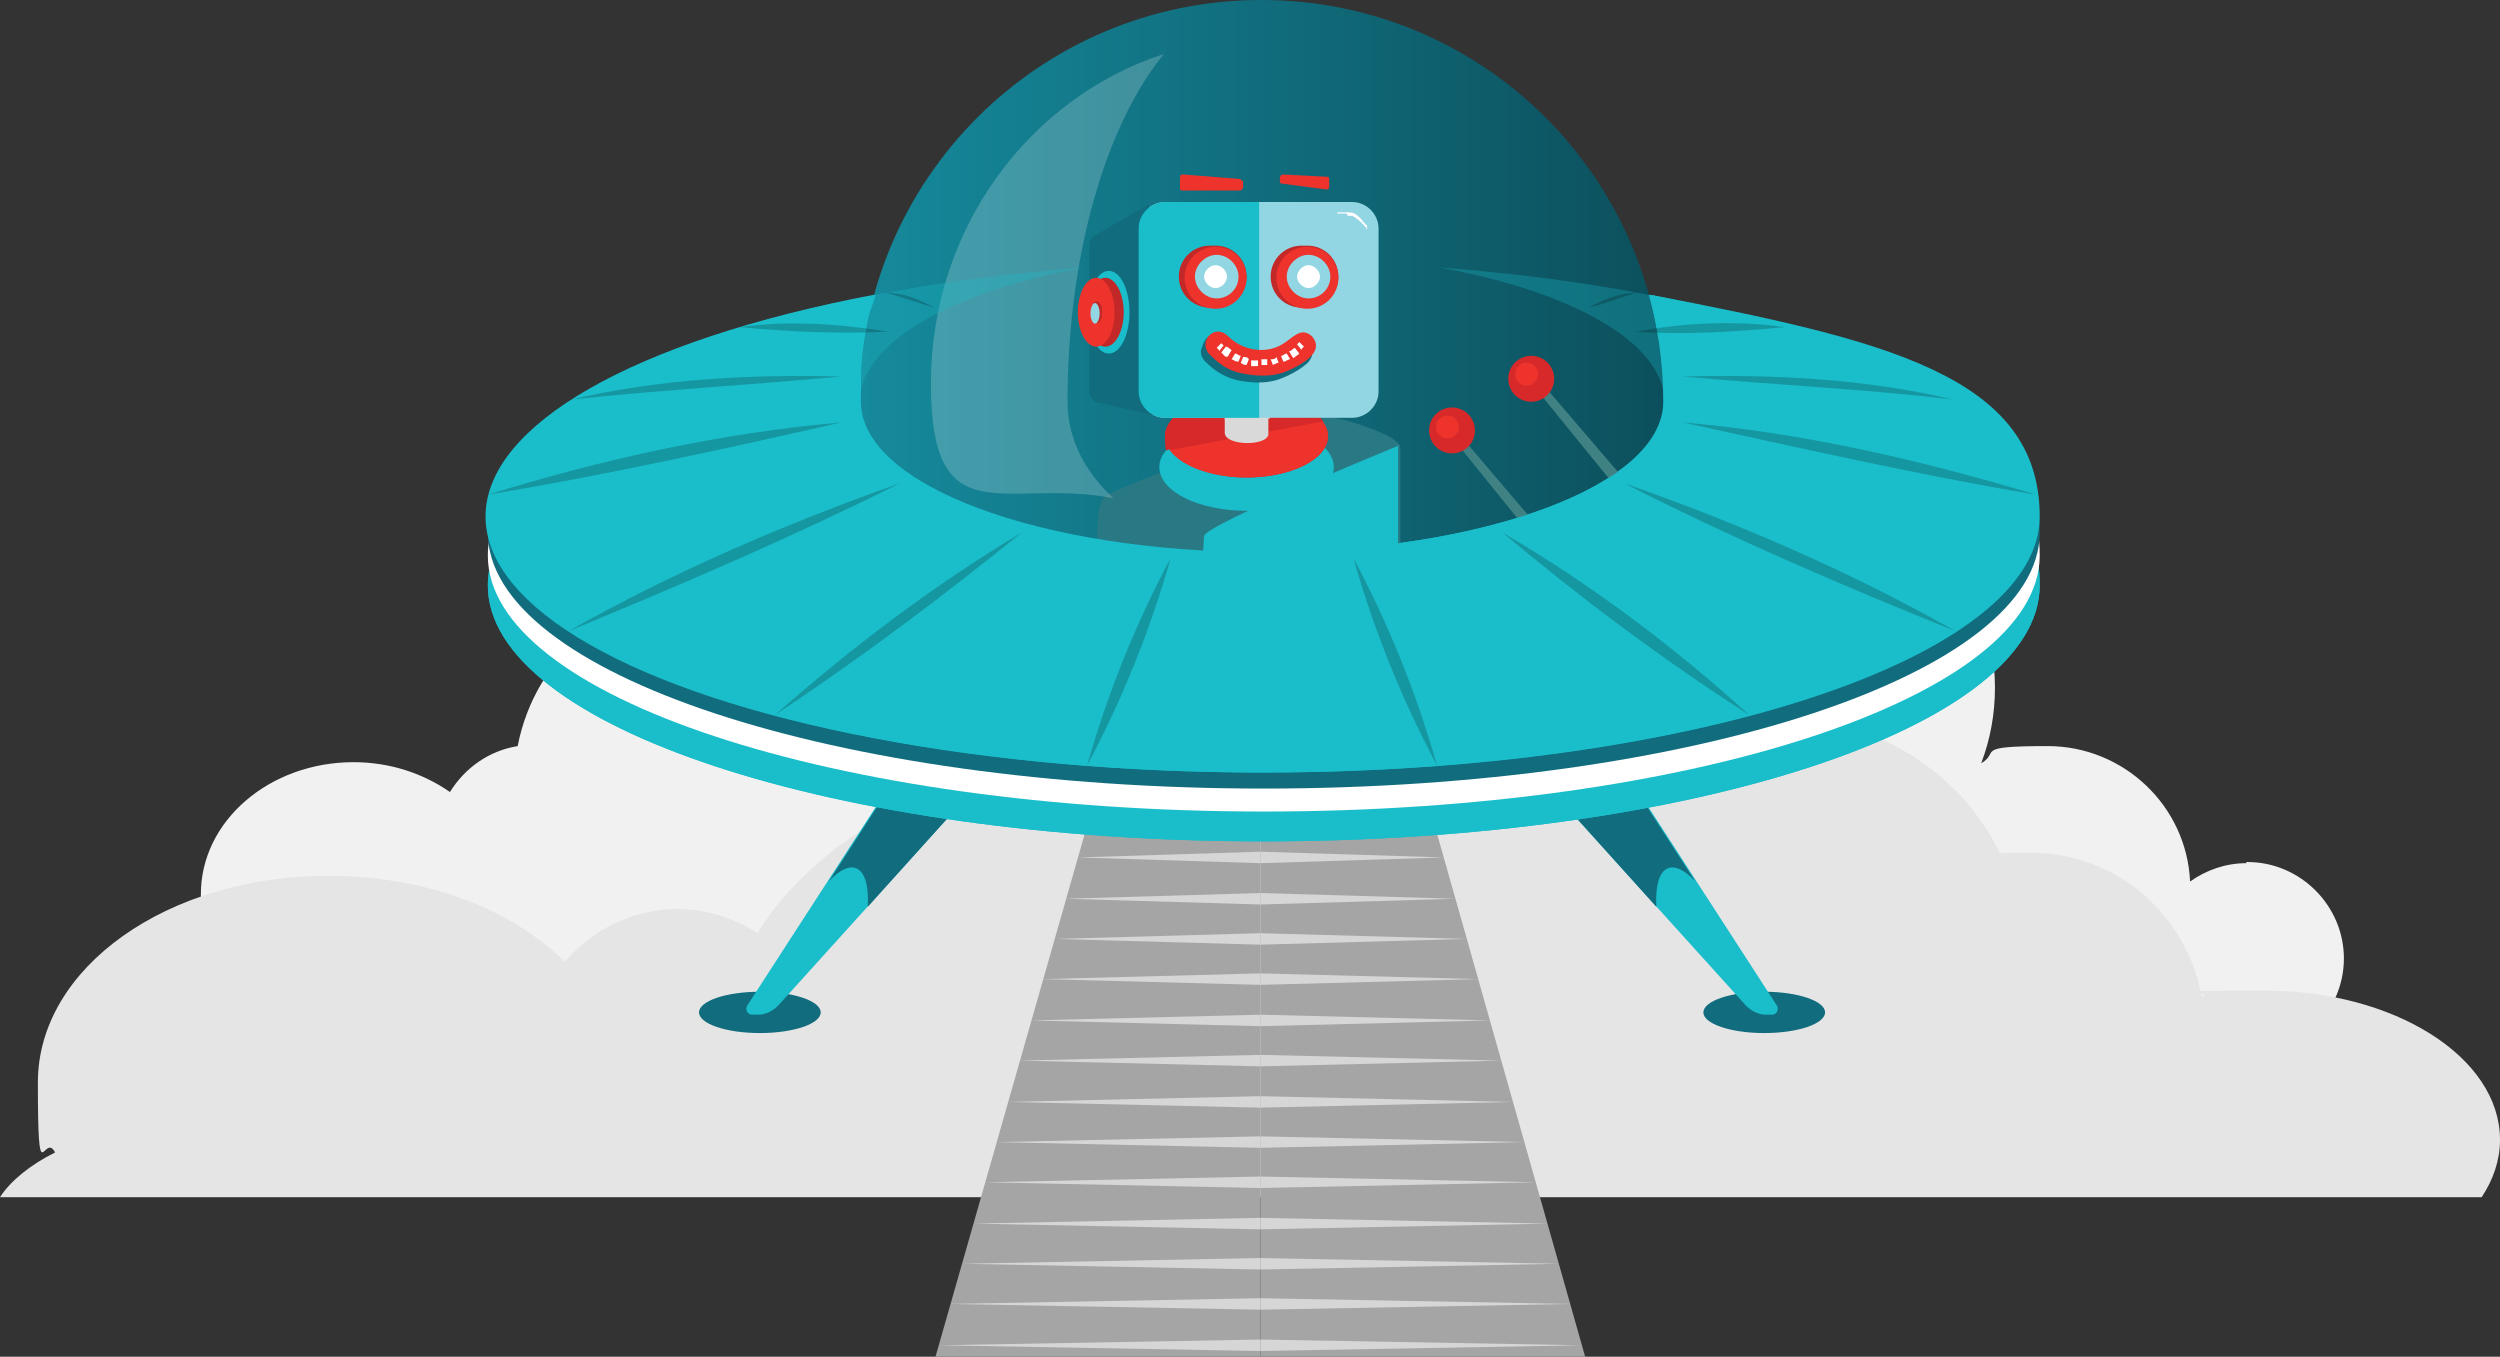 <?xml version="1.0" encoding="UTF-8"?>
<svg xmlns="http://www.w3.org/2000/svg" version="1.1" xmlns:xlink="http://www.w3.org/1999/xlink" viewBox="0 0 217.8 118.2">
  <rect x="0" y="0" width="217.8" height="118.2" fill="#333333" stroke="none"/>
  <defs>
    <style>
      .cls-1 {
        fill: #c22828;
      }

      .cls-2 {
        fill: #d7292a;
      }

      .cls-3 {
        fill: #fff;
      }

      .cls-4 {
        opacity: .2;
      }

      .cls-5 {
        fill: #e5e5e5;
      }

      .cls-6 {
        fill: #92d5e3;
      }

      .cls-7 {
        fill: #116c7e;
      }

      .cls-8 {
        fill: #f1f1f1;
      }

      .cls-9 {
        fill: #408284;
      }

      .cls-10 {
        fill-opacity: 0;
      }

      .cls-11 {
        fill: #ed332b;
      }

      .cls-12 {
        opacity: .3;
      }

      .cls-13 {
        fill: #d6d6d6;
      }

      .cls-14 {
        fill: #a5a5a5;
      }

      .cls-15 {
        fill: #1abdca;
      }

      .cls-16 {
        fill: #297984;
      }

      .cls-17 {
        fill: url(#linear-gradient);
      }

      .cls-18 {
        fill: #d9d9d9;
      }
    </style>
    <linearGradient id="linear-gradient" x1="74.9" y1="94.7" x2="145" y2="94.7" gradientTransform="translate(0 119.2) scale(1 -1)" gradientUnits="userSpaceOnUse">
      <stop offset="0" stop-color="#158a9c"/>
      <stop offset="1" stop-color="#0c4f5c"/>
    </linearGradient>
  </defs>
  <!-- Generator: Adobe Illustrator 28.6.0, SVG Export Plug-In . SVG Version: 1.2.0 Build 709)  -->
  <g>
    <g id="Layer_1">
      <g>
        <path class="cls-8" d="M195.7,75.2c-1.8,0-3.5.6-4.9,1.6-.3-6.6-5.8-11.8-12.4-11.8s-4.1.5-5.8,1.5c.8-2.1,1.2-4.3,1.2-6.6,0-10.1-8.2-18.2-18.2-18.2s-11.4,2.9-14.7,7.5l-3.5,3.4c-.7-.7-1.4-1.3-2.2-1.8l-4.1-1.8c-1-.2-2-.4-3-.4-2.3,0-4.4.6-6.3,1.6-.8-3.6-3.4-6.6-6.8-7.9l-2.1-.6c-.6,0-1.2-.1-1.8-.1h-1.1l-2.1.4c-.1,0-.3,0-.4.1-3.6-5.7-9.5-9.9-16.4-11.1l-3.4-.4h-2.3l-3.6.5c-9.8,2.1-17.5,10.1-19,20.2h-1.2c-8.2,0-15,5.9-16.5,13.7-2.5.4-4.6,1.9-5.9,4-2.3-1.6-5.2-2.6-8.4-2.6-7.3,0-13.3,5.1-13.3,11.5s6,11.5,13.3,11.5,2.1-.1,3.1-.3c7.5,5.1,40.5,9,80.2,9s66.1-3.1,77.2-7.5c1.3.8,2.9,1.3,4.5,1.3,4.6,0,8.4-3.8,8.4-8.4s-3.8-8.4-8.4-8.4h-.1ZM75.8,77.2s0-.1.1-.2c.1,0,.2.1.4.2h-.5Z"/>
        <path class="cls-5" d="M.2,104.3h216c1-1.5,1.6-3.2,1.6-5,0-7.2-9.2-13-20.5-13s-3.7.2-5.5.5c-1.3-7.1-7.4-12.5-14.8-12.5s-1.8,0-2.7.2c-3.3-7.1-10.9-12.1-19.8-12.1s-14.2,3.6-18.1,9c-1.9-1.3-4.2-2-6.6-2-4.8,0-9,2.8-10.8,6.9-5.9-6.2-14.7-10.2-24.6-10.2s-23,6.2-28.4,15.2c-2-1.3-4.4-2.1-7-2.1-3.9,0-7.4,1.8-9.8,4.6-4.6-4.6-12.1-7.5-20.6-7.5-14,0-25.3,8-25.3,18s.5,4.2,1.5,6.1c-2.2,1.1-3.9,2.5-4.8,3.9h.2Z"/>
        <g>
          <polygon class="cls-14" points="94.6 72.3 81.5 118.2 109.8 118.2 109.8 72.1 94.6 72.3"/>
          <polygon class="cls-13" points="93.9 74.7 109.8 74.2 109.8 75.2 93.9 74.7 93.9 74.7"/>
          <polygon class="cls-13" points="92.8 78.3 109.8 77.8 109.8 78.8 92.8 78.3 92.8 78.3"/>
          <polygon class="cls-13" points="91.9 81.8 109.8 81.3 109.8 82.3 91.9 81.8 91.9 81.8"/>
          <polygon class="cls-13" points="90.8 85.3 109.8 84.8 109.8 85.8 90.8 85.3 90.8 85.3"/>
          <polygon class="cls-13" points="89.8 88.9 109.8 88.4 109.8 89.4 89.8 88.9 89.8 88.9"/>
          <polygon class="cls-13" points="88.8 92.4 109.8 91.9 109.8 92.9 88.8 92.4 88.8 92.4"/>
          <polygon class="cls-13" points="87.8 96 109.8 95.5 109.8 96.5 87.8 96 87.8 96"/>
          <polygon class="cls-13" points="86.8 99.5 109.8 99 109.8 100 86.8 99.5 86.8 99.5"/>
          <polygon class="cls-13" points="85.8 103 109.8 102.5 109.8 103.5 85.8 103 85.8 103"/>
          <polygon class="cls-13" points="84.8 106.6 109.8 106.1 109.8 107.1 84.8 106.6 84.8 106.6"/>
          <polygon class="cls-13" points="83.8 110.1 109.8 109.6 109.8 110.6 83.8 110.1 83.8 110.1"/>
          <polygon class="cls-13" points="82.7 113.6 109.8 113.1 109.8 114.1 82.7 113.6 82.7 113.6"/>
          <polygon class="cls-13" points="81.8 117.2 109.8 116.7 109.8 117.7 81.8 117.2 81.8 117.2"/>
        </g>
        <g>
          <polygon class="cls-14" points="125.1 72.3 138.1 118.2 109.8 118.2 109.8 72.1 125.1 72.3"/>
          <polygon class="cls-13" points="125.8 74.7 109.8 75.2 109.8 74.2 125.8 74.7 125.8 74.7"/>
          <polygon class="cls-13" points="126.8 78.3 109.8 78.8 109.8 77.8 126.8 78.3 126.8 78.3"/>
          <polygon class="cls-13" points="127.8 81.8 109.8 82.3 109.8 81.3 127.8 81.8 127.8 81.8"/>
          <polygon class="cls-13" points="128.8 85.3 109.8 85.8 109.8 84.8 128.8 85.3 128.8 85.3"/>
          <polygon class="cls-13" points="129.8 88.9 109.8 89.4 109.8 88.4 129.8 88.9 129.8 88.9"/>
          <polygon class="cls-13" points="130.8 92.4 109.8 92.9 109.8 91.9 130.8 92.4 130.8 92.4"/>
          <polygon class="cls-13" points="131.8 96 109.8 96.5 109.8 95.5 131.8 96 131.8 96"/>
          <polygon class="cls-13" points="132.8 99.5 109.8 100 109.8 99 132.8 99.5 132.8 99.5"/>
          <polygon class="cls-13" points="133.8 103 109.8 103.5 109.8 102.5 133.8 103 133.8 103"/>
          <polygon class="cls-13" points="134.9 106.6 109.8 107.1 109.8 106.1 134.9 106.6 134.9 106.6"/>
          <polygon class="cls-13" points="135.8 110.1 109.8 110.6 109.8 109.6 135.8 110.1 135.8 110.1"/>
          <polygon class="cls-13" points="136.9 113.6 109.8 114.1 109.8 113.1 136.9 113.6 136.9 113.6"/>
          <polygon class="cls-13" points="137.8 117.2 109.8 117.7 109.8 116.7 137.8 117.2 137.8 117.2"/>
        </g>
        <g>
          <ellipse class="cls-7" cx="66.2" cy="88.2" rx="5.3" ry="1.8"/>
          <path class="cls-15" d="M79.6,65.2l-14.5,22.4c-.2.3,0,.8.4.8h.5c.7,0,1.3-.3,1.8-.8l16.9-18.7-5-3.7h0Z"/>
          <path class="cls-7" d="M84.7,68.9l-5-3.7-7.5,11.6h0c1.9-2.1,3.6-1.6,3.4,2.2l9.1-10.1Z"/>
        </g>
        <g>
          <ellipse class="cls-7" cx="153.7" cy="88.2" rx="5.3" ry="1.8"/>
          <path class="cls-15" d="M140.3,65.2l14.5,22.4c.2.3,0,.8-.4.8h-.5c-.7,0-1.3-.3-1.8-.8l-16.9-18.7,5-3.7h0Z"/>
          <path class="cls-7" d="M135.2,68.9l5-3.7,7.5,11.6h0c-1.9-2.1-3.6-1.6-3.4,2.2l-9.1-10.1Z"/>
        </g>
        <path class="cls-15" d="M143.7,31.7c.8,3,1.3,6.1,1.3,9.3,0,7.2-15.7,13.1-35,13.1s-35-5.8-35-13.1.4-6.4,1.3-9.3c-20.2,3.8-33.8,11-33.8,19.3,0,12.3,30.3,22.3,67.6,22.3s67.6-10,67.6-22.3-13.6-15.4-33.8-19.3h-.2Z"/>
        <path class="cls-15" d="M143.7,31.7c.8,3,1.3,6.1,1.3,9.3,0,7.2-15.7,13.1-35,13.1s-35-5.8-35-13.1.4-6.4,1.3-9.3c-20.2,3.8-33.8,11-33.8,19.3,0,12.3,30.3,22.3,67.6,22.3s67.6-10,67.6-22.3-13.6-15.4-33.8-19.3h-.2Z"/>
        <path class="cls-3" d="M143.7,29.1c.8,3,1.3,6.1,1.3,9.3,0,7.2-15.7,13.1-35,13.1s-35-5.8-35-13.1.4-6.4,1.3-9.3c-20.2,3.8-33.8,11-33.8,19.3,0,12.3,30.3,22.3,67.6,22.3s67.6-10,67.6-22.3-13.6-15.4-33.8-19.3h-.2Z"/>
        <path class="cls-7" d="M143.7,27.1c.8,3,1.3,6.1,1.3,9.3,0,7.2-15.7,13.1-35,13.1s-35-5.8-35-13.1.4-6.4,1.3-9.3c-20.2,3.8-33.8,11-33.8,19.3,0,12.3,30.3,22.3,67.6,22.3s67.6-10,67.6-22.3-13.6-15.4-33.8-19.3h-.2Z"/>
        <ellipse class="cls-15" cx="109.9" cy="45" rx="67.6" ry="22.3"/>
        <path class="cls-17" d="M109.9,0c-19.4,0-35,15.7-35,35s15.7,13.1,35,13.1,35-5.8,35-13.1C144.9,15.6,129.2,0,109.9,0Z"/>
        <ellipse class="cls-10" cx="109.9" cy="35" rx="35" ry="13.1"/>
        <polygon class="cls-9" points="126.5 38.1 132.8 45.9 133.4 45.2 127.1 37.8 126.5 38.1"/>
        <polygon class="cls-9" points="134 34.1 140.5 42.1 141.2 41.4 134.6 33.7 134 34.1"/>
        <circle class="cls-2" cx="126.5" cy="37.5" r="2"/>
        <circle class="cls-11" cx="126.1" cy="37.2" r="1"/>
        <g>
          <circle class="cls-2" cx="133.4" cy="33" r="2"/>
          <circle class="cls-11" cx="133" cy="32.6" r="1"/>
        </g>
        <path class="cls-16" d="M110.1,37.8c-7,2.6-13.2,4.9-13.9,5.5s-.6,3.8-.6,3.8l-.2,4,21.5.5,5.1-3v-9.6c0-1.1-5.4-2.7-6.4-2.7s-5.5,1.4-5.5,1.4h0Z"/>
        <g>
          <path class="cls-15" d="M108.6,44.5c4.2,0,7.6-1.7,7.6-3.8s-3.4-3.8-7.6-3.8-7.6,1.7-7.6,3.8,3.4,3.8,7.6,3.8Z"/>
          <path class="cls-1" d="M115.7,38h0c0-1.9-3.2-3.6-7.1-3.6s-7.1,1.6-7.1,3.6,0,0,0,0h0c0,1.9,3.2,3.6,7.1,3.6s7.1-1.6,7.1-3.6,0,0,0,0h0Z"/>
          <path class="cls-11" d="M108.6,41.6c3.9,0,7.1-1.6,7.1-3.6s-3.2-3.6-7.1-3.6-7.1,1.6-7.1,3.6,3.2,3.6,7.1,3.6Z"/>
          <path class="cls-2" d="M108.6,34.4c-3.9,0-7.1,1.6-7.1,3.6s.2.9.5,1.2l13.3-2.5c-1-1.3-3.6-2.3-6.7-2.3Z"/>
          <path class="cls-18" d="M110.5,35.4c0-1.2-4.1-1.2-3.8,0v2.3c0,1.2,4,1.2,3.8,0v-2.3Z"/>
          <path class="cls-18" d="M110.5,36.5h0c0-.5-.9-.9-1.9-.9s-1.9.4-1.9.9,0,0,0,0h0c0,.2.2.4.5.5,0,0,0-.4.4-.8s1.2-.9,3-.9h0v1.2h-.1Z"/>
          <path class="cls-11" d="M111.5,15.5v.2c0,.2,0,.3.2.3l3.8.5c.2,0,.3,0,.3-.3v-.5c0-.2,0-.3-.2-.3l-3.8-.2c-.2,0-.3.2-.3.3Z"/>
          <path class="cls-11" d="M108.1,15.6l-5-.4c-.2,0-.3,0-.3.3v.8c0,.2,0,.3.2.3h5c.2,0,.3-.2.3-.3v-.3c0-.2,0-.3-.2-.3h0Z"/>
          <path class="cls-6" d="M117.8,36.4h-16.3c-1.3,0-2.3-1.1-2.3-2.3v-14.2c0-1.3,1.1-2.3,2.3-2.3h16.3c1.3,0,2.3,1.1,2.3,2.3v14.2c0,1.3-1.1,2.3-2.3,2.3Z"/>
          <path class="cls-3" d="M116.5,18.5h1.1c.4,0,.7.3.9.5l.2.2s0,.2.2.2c0,0,0,.2.2.2v1.3h0v-.8h0c0-.2-.2-.4-.2-.4l-.2-.2-.2-.2c-.2-.2-.5-.4-.7-.5h-.4c0-.2-.2-.2-.2-.2h-.7Z"/>
          <path class="cls-7" d="M100.6,36.2l-4.8-1.1c-.5,0-.9-.5-.9-1.1v-12.6c0-.4.2-.8.5-.9l4.7-2.7.4,18.4h.1Z"/>
          <path class="cls-15" d="M109.7,36.4h-8.2c-1.3,0-2.3-1.1-2.3-2.3v-14.2c0-1.3,1.1-2.3,2.3-2.3h8.2v18.9h0Z"/>
          <path class="cls-15" d="M98.4,27.2c0,2-.8,3.6-1.8,3.6s-1.8-1.6-1.8-3.6.8-3.6,1.8-3.6,1.8,1.6,1.8,3.6Z"/>
          <path class="cls-1" d="M96.3,24.2h0c-.9,0-1.6,1.4-1.6,3s.7,3,1.6,3,0,0,0,0h0c.9,0,1.6-1.4,1.6-3s-.7-3-1.6-3Z"/>
          <path class="cls-11" d="M97.1,27.2c0,1.7-.7,3-1.6,3s-1.6-1.4-1.6-3,.7-3,1.6-3,1.6,1.4,1.6,3Z"/>
          <path class="cls-1" d="M96,27.2c0,.5-.2.9-.4.9s-.4-.4-.4-.9.2-.9.4-.9.4.4.4.9Z"/>
          <path class="cls-1" d="M96,27.2c0,.5-.2.9-.4.9s-.4-.4-.4-.9.2-.9.4-.9.4.4.4.9Z"/>
          <path class="cls-1" d="M96,27.2c0,.5-.2.9-.4.9s-.4-.4-.4-.9.2-.9.4-.9.4.4.4.9Z"/>
          <path class="cls-1" d="M96,27.2c0,.5-.2.9-.4.9s-.4-.4-.4-.9.2-.9.4-.9.4.4.4.9Z"/>
          <path class="cls-1" d="M96,27.2c0,.5-.2.9-.4.9s-.4-.4-.4-.9.2-.9.4-.9.4.4.4.9Z"/>
          <path class="cls-1" d="M96,27.2c0,.5-.2.9-.4.9s-.4-.4-.4-.9.2-.9.4-.9.4.4.4.9Z"/>
          <path class="cls-1" d="M96,27.2c0,.5-.2.9-.4.9s-.4-.4-.4-.9.2-.9.4-.9.4.4.4.9Z"/>
          <path class="cls-1" d="M96,27.2c0,.5-.2.9-.4.9s-.4-.4-.4-.9.2-.9.4-.9.4.4.4.9Z"/>
          <path class="cls-1" d="M96,27.2c0,.5-.2.9-.4.9s-.4-.4-.4-.9.2-.9.4-.9.4.4.4.9Z"/>
          <path class="cls-1" d="M96,27.2c0,.5-.2.9-.4.9s-.4-.4-.4-.9.2-.9.4-.9.4.4.4.9Z"/>
          <path class="cls-1" d="M96,27.2c0,.5-.2.9-.4.9s-.4-.4-.4-.9.2-.9.4-.9.4.4.4.9Z"/>
          <path class="cls-1" d="M96,27.2c0,.5-.2.9-.4.9s-.4-.4-.4-.9.2-.9.4-.9.4.4.4.9Z"/>
          <path class="cls-1" d="M96,27.2c0,.5-.2.9-.4.9s-.4-.4-.4-.9.2-.9.4-.9.4.4.4.9Z"/>
          <path class="cls-1" d="M96,27.2c0,.5-.2.9-.4.9s-.4-.4-.4-.9.2-.9.4-.9.4.4.4.9Z"/>
          <path class="cls-1" d="M96,27.2c0,.5-.2.9-.4.9s-.4-.4-.4-.9.2-.9.4-.9.4.4.4.9Z"/>
          <path class="cls-1" d="M96,27.2c0,.5-.2.9-.4.9s-.4-.4-.4-.9.2-.9.4-.9.4.4.4.9Z"/>
          <path class="cls-1" d="M96,27.2c0,.5-.2.9-.4.9s-.4-.4-.4-.9.2-.9.4-.9.4.4.4.9Z"/>
          <path class="cls-1" d="M96,27.2c0,.5-.2.9-.4.9s-.4-.4-.4-.9.2-.9.4-.9.4.4.4.9Z"/>
          <path class="cls-1" d="M95.9,27.2c0,.5-.2.9-.4.9s-.4-.4-.4-.9.2-.9.4-.9.4.4.4.9Z"/>
          <path class="cls-1" d="M95.9,27.2c0,.5-.2.9-.4.9s-.4-.4-.4-.9.2-.9.4-.9.4.4.4.9Z"/>
          <path class="cls-1" d="M95.9,27.2c0,.5-.2.9-.4.9s-.4-.4-.4-.9.2-.9.4-.9.4.4.4.9Z"/>
          <path class="cls-1" d="M95.9,27.2c0,.5-.2.9-.4.9s-.4-.4-.4-.9.2-.9.4-.9.4.4.4.9Z"/>
          <path class="cls-1" d="M95.9,27.2c0,.5-.2.9-.4.9s-.4-.4-.4-.9.2-.9.4-.9.4.4.4.9Z"/>
          <path class="cls-1" d="M95.9,27.2c0,.5-.2.9-.4.9s-.4-.4-.4-.9.2-.9.4-.9.4.4.4.9Z"/>
          <path class="cls-1" d="M95.9,27.2c0,.5-.2.9-.4.9s-.4-.4-.4-.9.2-.9.4-.9.4.4.4.9Z"/>
          <path class="cls-1" d="M95.9,27.2c0,.5-.2.9-.4.9s-.4-.4-.4-.9.2-.9.4-.9.4.4.4.9Z"/>
          <path class="cls-1" d="M95.9,27.2c0,.5-.2.9-.4.9s-.4-.4-.4-.9.2-.9.4-.9.4.4.4.9Z"/>
          <path class="cls-1" d="M95.9,27.2c0,.5-.2.9-.4.9s-.4-.4-.4-.9.2-.9.4-.9.4.4.4.9Z"/>
          <path class="cls-1" d="M95.9,27.2c0,.5-.2.9-.4.9s-.4-.4-.4-.9.2-.9.4-.9.4.4.4.9Z"/>
          <path class="cls-1" d="M95.9,27.2c0,.5-.2.9-.4.9s-.4-.4-.4-.9.2-.9.4-.9.4.4.4.9Z"/>
          <path class="cls-1" d="M95.9,27.2c0,.5-.2.9-.4.9s-.4-.4-.4-.9.2-.9.4-.9.4.4.4.9Z"/>
          <path class="cls-1" d="M95.9,27.2c0,.5-.2.9-.4.9s-.4-.4-.4-.9.2-.9.4-.9.4.4.4.9Z"/>
          <path class="cls-1" d="M95.9,27.2c0,.5-.2.9-.4.9s-.4-.4-.4-.9.2-.9.4-.9.4.4.4.9Z"/>
          <path class="cls-1" d="M95.9,27.2c0,.5-.2.9-.4.9s-.4-.4-.4-.9.2-.9.4-.9.4.4.4.9Z"/>
          <path class="cls-1" d="M95.9,27.2c0,.5-.2.9-.4.9s-.4-.4-.4-.9.2-.9.4-.9.4.4.4.9Z"/>
          <path class="cls-1" d="M95.9,27.2c0,.5-.2.9-.4.9s-.4-.4-.4-.9.2-.9.4-.9.4.4.4.9Z"/>
          <path class="cls-1" d="M95.9,27.2c0,.5-.2.9-.4.9s-.4-.4-.4-.9.2-.9.4-.9.4.4.4.9Z"/>
          <path class="cls-1" d="M95.9,27.2c0,.5-.2.9-.4.9s-.4-.4-.4-.9.2-.9.4-.9.4.4.4.9Z"/>
          <path class="cls-1" d="M95.9,27.2c0,.5-.2.9-.4.9s-.4-.4-.4-.9.2-.9.4-.9.4.4.4.9Z"/>
          <path class="cls-1" d="M95.9,27.2c0,.5-.2.9-.4.9s-.4-.4-.4-.9.2-.9.4-.9.4.4.4.9Z"/>
          <path class="cls-1" d="M95.9,27.2c0,.5-.2.9-.4.9s-.4-.4-.4-.9.2-.9.4-.9.4.4.4.9Z"/>
          <path class="cls-1" d="M95.9,27.2c0,.5-.2.9-.4.9s-.4-.4-.4-.9.2-.9.4-.9.4.4.4.9Z"/>
          <path class="cls-6" d="M95.4,26.4h0c-.2,0-.4.4-.4.9s.2.9.4.9,0,0,0,0h0c.2,0,.4-.4.4-.9s-.2-.9-.4-.9Z"/>
          <path class="cls-7" d="M114.3,30.9h0c0-.3,0-.6-.2-.9,0,0,0-.2-.2-.2,0,0-.2-.2-.3-.2-.3-.2-.6-.2-.9,0-.5.2-.9.7-1.4.9-1.5.9-3.5.5-4.7-.7s-1.7-.2-1.9.5h0c-.2.4,0,.9.3,1.2.9.9,1.9,1.5,3.2,1.7,1.2.2,2.5.2,3.6-.3.5-.2,1.3-.6,1.9-1.1.3-.2.5-.5.6-.8h0Z"/>
          <path class="cls-1" d="M105.9,21.4h-.5c-1.5,0-2.7,1.2-2.7,2.7s1.2,2.7,2.7,2.7h.5c1.5,0,2.7-1.2,2.7-2.7s-1.2-2.7-2.7-2.7Z"/>
          <path class="cls-11" d="M108.6,24.2c0,1.5-1.2,2.7-2.7,2.7s-2.7-1.2-2.7-2.7,1.2-2.7,2.7-2.7,2.7,1.2,2.7,2.7Z"/>
          <path class="cls-6" d="M107.9,24.1c0,1.1-.9,1.9-1.9,1.9s-1.9-.9-1.9-1.9.9-1.9,1.9-1.9,1.9.9,1.9,1.9Z"/>
          <path class="cls-3" d="M106.9,24.1c0,.5-.5,1-1,1s-1-.5-1-1,.5-1,1-1,1,.5,1,1Z"/>
          <path class="cls-1" d="M113.9,21.4h-.5c-1.5,0-2.7,1.2-2.7,2.7s1.2,2.7,2.7,2.7h.5c1.5,0,2.7-1.2,2.7-2.7s-1.2-2.7-2.7-2.7Z"/>
          <path class="cls-11" d="M116.6,24.2c0,1.5-1.2,2.7-2.7,2.7s-2.7-1.2-2.7-2.7,1.2-2.7,2.7-2.7,2.7,1.2,2.7,2.7Z"/>
          <path class="cls-6" d="M115.9,24.1c0,1.1-.9,1.9-1.9,1.9s-1.9-.9-1.9-1.9.9-1.9,1.9-1.9,1.9.9,1.9,1.9Z"/>
          <path class="cls-3" d="M115,24.1c0,.5-.5,1-1,1s-1-.5-1-1,.5-1,1-1,1,.5,1,1Z"/>
          <path class="cls-11" d="M114.3,29.3c-1-.9-1.7.2-2.6.7-1.5.9-3.5.5-4.7-.7s-2.7.5-1.6,1.6,1.9,1.5,3.2,1.7c1.2.2,2.5.2,3.6-.3s3.3-1.6,2.1-3Z"/>
          <path class="cls-3" d="M106.2,30.5l-.2-.2.4-.4.2.2-.4.5h0Z"/>
          <path class="cls-3" d="M109.6,31.9h-.6v-.5h.6v.6h0ZM109.9,31.9v-.6h.5v.5h-.5ZM108.7,31.8c-.2,0-.4,0-.6-.2l.2-.5c.2,0,.4,0,.5.2l-.2.5h.1ZM110.9,31.8l-.2-.5c.2,0,.4,0,.5-.2l.2.5c-.2,0-.4.2-.6.2h.1ZM107.8,31.5c-.2,0-.4-.2-.5-.2l.3-.5c.2,0,.3.2.5.2l-.2.5h-.1ZM111.8,31.5l-.2-.5c.2,0,.3-.2.5-.2l.3.5c-.2,0-.4.2-.5.2h-.1ZM112.6,31.1l-.3-.5c.2,0,.3-.2.5-.3l.4.5c-.2.2-.3.2-.5.4h0ZM106.9,31.1c-.2,0-.3-.2-.5-.4l.4-.5c.2,0,.3.2.5.3l-.3.5h0Z"/>
          <path class="cls-3" d="M113.4,30.5l-.4-.5.2-.2.4.4-.2.2h0Z"/>
        </g>
        <path class="cls-15" d="M121.9,38.8s-16.9,6.9-17,7.9-.2,4.9-.2,4.9l15.6.3,1.5-4.6v-8.5h0Z"/>
        <g class="cls-4">
          <path class="cls-3" d="M93,35c0-12.9,3.4-24.2,8.4-30.3-11.7,3.8-20.3,15.2-20.3,28.7s6.5,8.2,15.9,10c-2.5-2.3-4-5.2-4-8.4h0Z"/>
        </g>
        <g class="cls-12">
          <path class="cls-15" d="M145,35c0-3.2-.4-6.4-1.3-9.3-5.6-1.1-11.8-1.9-18.3-2.4,11.6,2.1,19.6,6.6,19.6,11.7Z"/>
          <path class="cls-15" d="M94.5,23.3c-6.5.5-12.7,1.3-18.3,2.4-.8,3-1.3,6.1-1.3,9.3,0-5.1,8-9.6,19.6-11.7Z"/>
        </g>
        <path class="cls-15" d="M143.7,25.7c.8,3,1.3,6.1,1.3,9.3,0,7.2-15.7,13.1-35,13.1s-35-5.8-35-13.1.4-6.4,1.3-9.3c-20.2,3.8-33.8,11-33.8,19.3,0,12.3,30.3,22.3,67.6,22.3s67.6-10,67.6-22.3-13.6-15.4-33.8-19.3h-.2Z"/>
        <path class="cls-10" d="M144.7,30.3c.2,1.5.3,3.1.3,4.7,0,7.2-15.7,13.1-35,13.1s-35-5.8-35-13.1.1-3.2.3-4.7c-1.4,1.5-2.2,3.1-2.2,4.7,0,7.6,16.5,13.8,36.9,13.8s36.9-6.2,36.9-13.8-.8-3.2-2.2-4.7Z"/>
        <g class="cls-4">
          <path d="M49.8,34.8c7.7-1.8,15.7-2.2,23.5-2-7.6.7-15.9,1.2-23.5,2h0Z"/>
          <path d="M42.5,43.1c10-3.1,20.4-5.4,30.8-6.3-10.1,2.3-20.6,4.6-30.8,6.3h0Z"/>
          <path d="M49.5,55c9.2-5.2,19-9.4,28.9-12.9-9.4,4.7-19.2,8.9-28.9,12.9h0Z"/>
          <path d="M67.5,62.3c6.7-5.9,13.8-11.3,21.5-15.9-6.9,5.6-14.1,11-21.5,15.9h0Z"/>
          <path d="M94.7,66.7c1.8-6.3,4.2-12.3,7.3-18.1-1.8,6.3-4.2,12.3-7.3,18.1h0Z"/>
          <path d="M64.4,28.5c4.3-.6,8.7-.3,13,.4-4.4.2-8.6,0-13-.4h0Z"/>
          <path d="M77.2,25.5c1.5,0,2.9.6,4.2,1.3-1.4-.4-2.8-.9-4.2-1.3h0Z"/>
        </g>
        <g class="cls-4">
          <path d="M170.1,34.8c-7.6-.9-15.9-1.3-23.5-2,7.9-.2,15.9.2,23.5,2h0Z"/>
          <path d="M177.4,43.1c-10.2-1.7-20.7-4.1-30.8-6.3,10.5.9,20.8,3.3,30.8,6.3h0Z"/>
          <path d="M170.4,55c-9.7-3.9-19.5-8.1-28.9-12.9,10,3.5,19.7,7.7,28.9,12.9h0Z"/>
          <path d="M152.4,62.3c-7.5-4.8-14.7-10.2-21.5-15.9,7.7,4.5,14.9,9.9,21.5,15.9h0Z"/>
          <path d="M125.2,66.7c-3.1-5.8-5.5-11.8-7.3-18.1,3.1,5.8,5.5,11.8,7.3,18.1h0Z"/>
          <path d="M155.5,28.5c-4.3.4-8.6.7-13,.4,4.3-.8,8.7-1,13-.4h0Z"/>
          <path d="M142.6,25.5c-1.4.4-2.8,1-4.2,1.3,1.3-.7,2.7-1.3,4.2-1.3h0Z"/>
        </g>
      </g>
    </g>
  </g>
</svg>